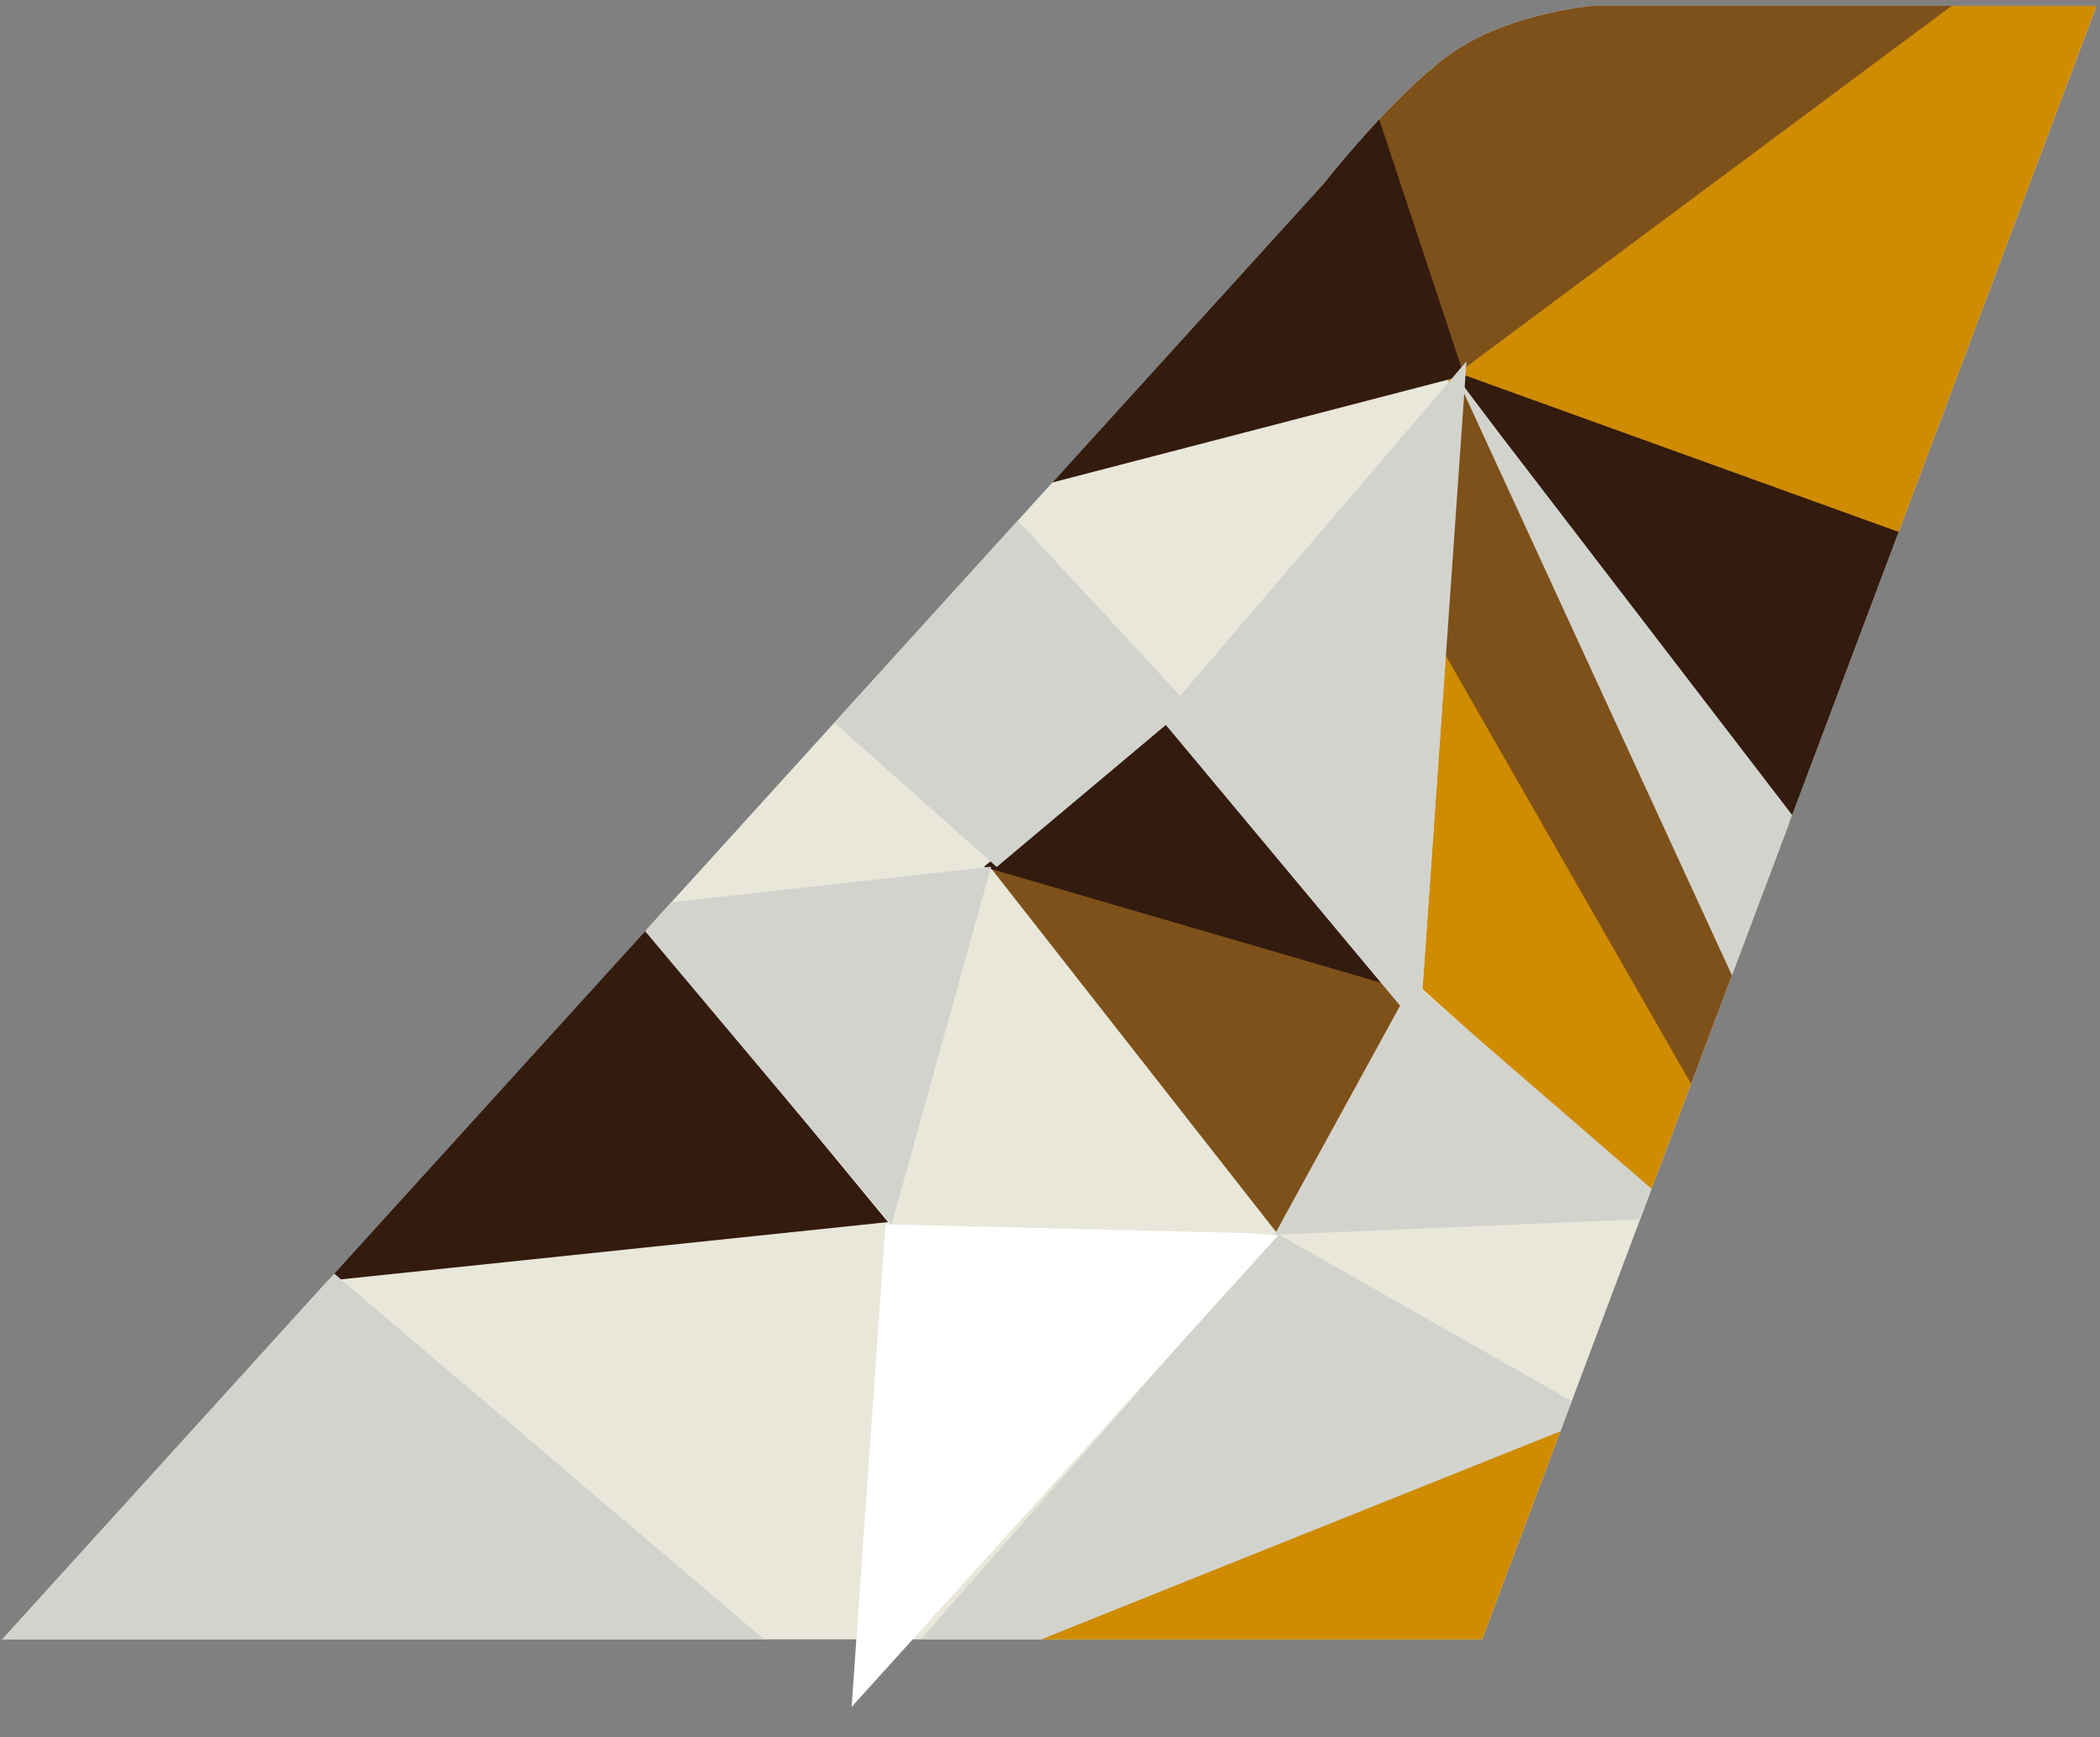 <svg width="301" height="249" viewBox="0 0 301 249" fill="none" xmlns="http://www.w3.org/2000/svg">
<rect x="0" y="0" width="301" height="249" fill="#808080" stroke="none"/>
<path d="M0.322 234.991H212.439L300.505 0.831H228.347C228.347 0.831 217.004 1.738 208.765 7.152C200.526 12.566 189.716 26.336 189.716 26.336L0.322 234.991Z" fill="#E8E7D9"/>
<path d="M141.866 124.223L202.421 141.643L183.259 177.043L141.866 124.223ZM206.366 93.213L209.108 54.001L248.333 139.556L242.24 155.756L206.366 93.213ZM197.356 17.46C200.874 13.673 205.076 9.577 208.764 7.153C217.003 1.74 228.346 0.832 228.346 0.832H280.746L209.474 53.232L197.356 17.46Z" fill="#7E511A"/>
<path d="M149.199 234.989L223.761 204.894L212.443 234.989H149.199ZM203.867 141.767L207.21 93.954L242.387 155.367L236.505 171.007L203.867 141.767ZM207.435 54.613L279.751 0.831H300.505L271.905 76.886L207.435 54.613Z" fill="#CF8C00"/>
<path d="M92.7 133.216L127.279 175.178L46.979 183.585L92.7 133.216ZM141.008 124.255L169.562 101.037L203.81 142.578L141.008 124.255ZM208.845 54.086L150.845 69.157L189.721 26.335C189.721 26.335 193.185 21.921 197.687 17.109L209.821 53.746L272.141 76.246L256.471 117.916L208.845 54.086Z" fill="#331B0E"/>
<path d="M132.008 234.989L182.842 176.997L182.676 177.004L200.676 144.161L167.104 103.918L142.859 124.275L119.582 103.601L145.889 74.619L169.173 99.731L210.196 51.791L209.927 55.638L256.879 116.831L248.24 139.803L209.873 56.431L203.89 141.992L236.729 170.413L235.088 174.775L183.309 176.975L225.286 200.836L223.658 205.164L149.207 234.986L132.008 234.989ZM0.322 234.989L47.91 182.562L109.51 234.989H0.322ZM92.464 133.477L96.223 129.331L142.058 124.231L127.797 175.531L92.464 133.477Z" fill="#D3D3CE"/>
<path d="M179.237 176.776L126.917 175.493L122.065 244.675L183.228 177.056L179.237 176.776Z" fill="white"/>
</svg>
